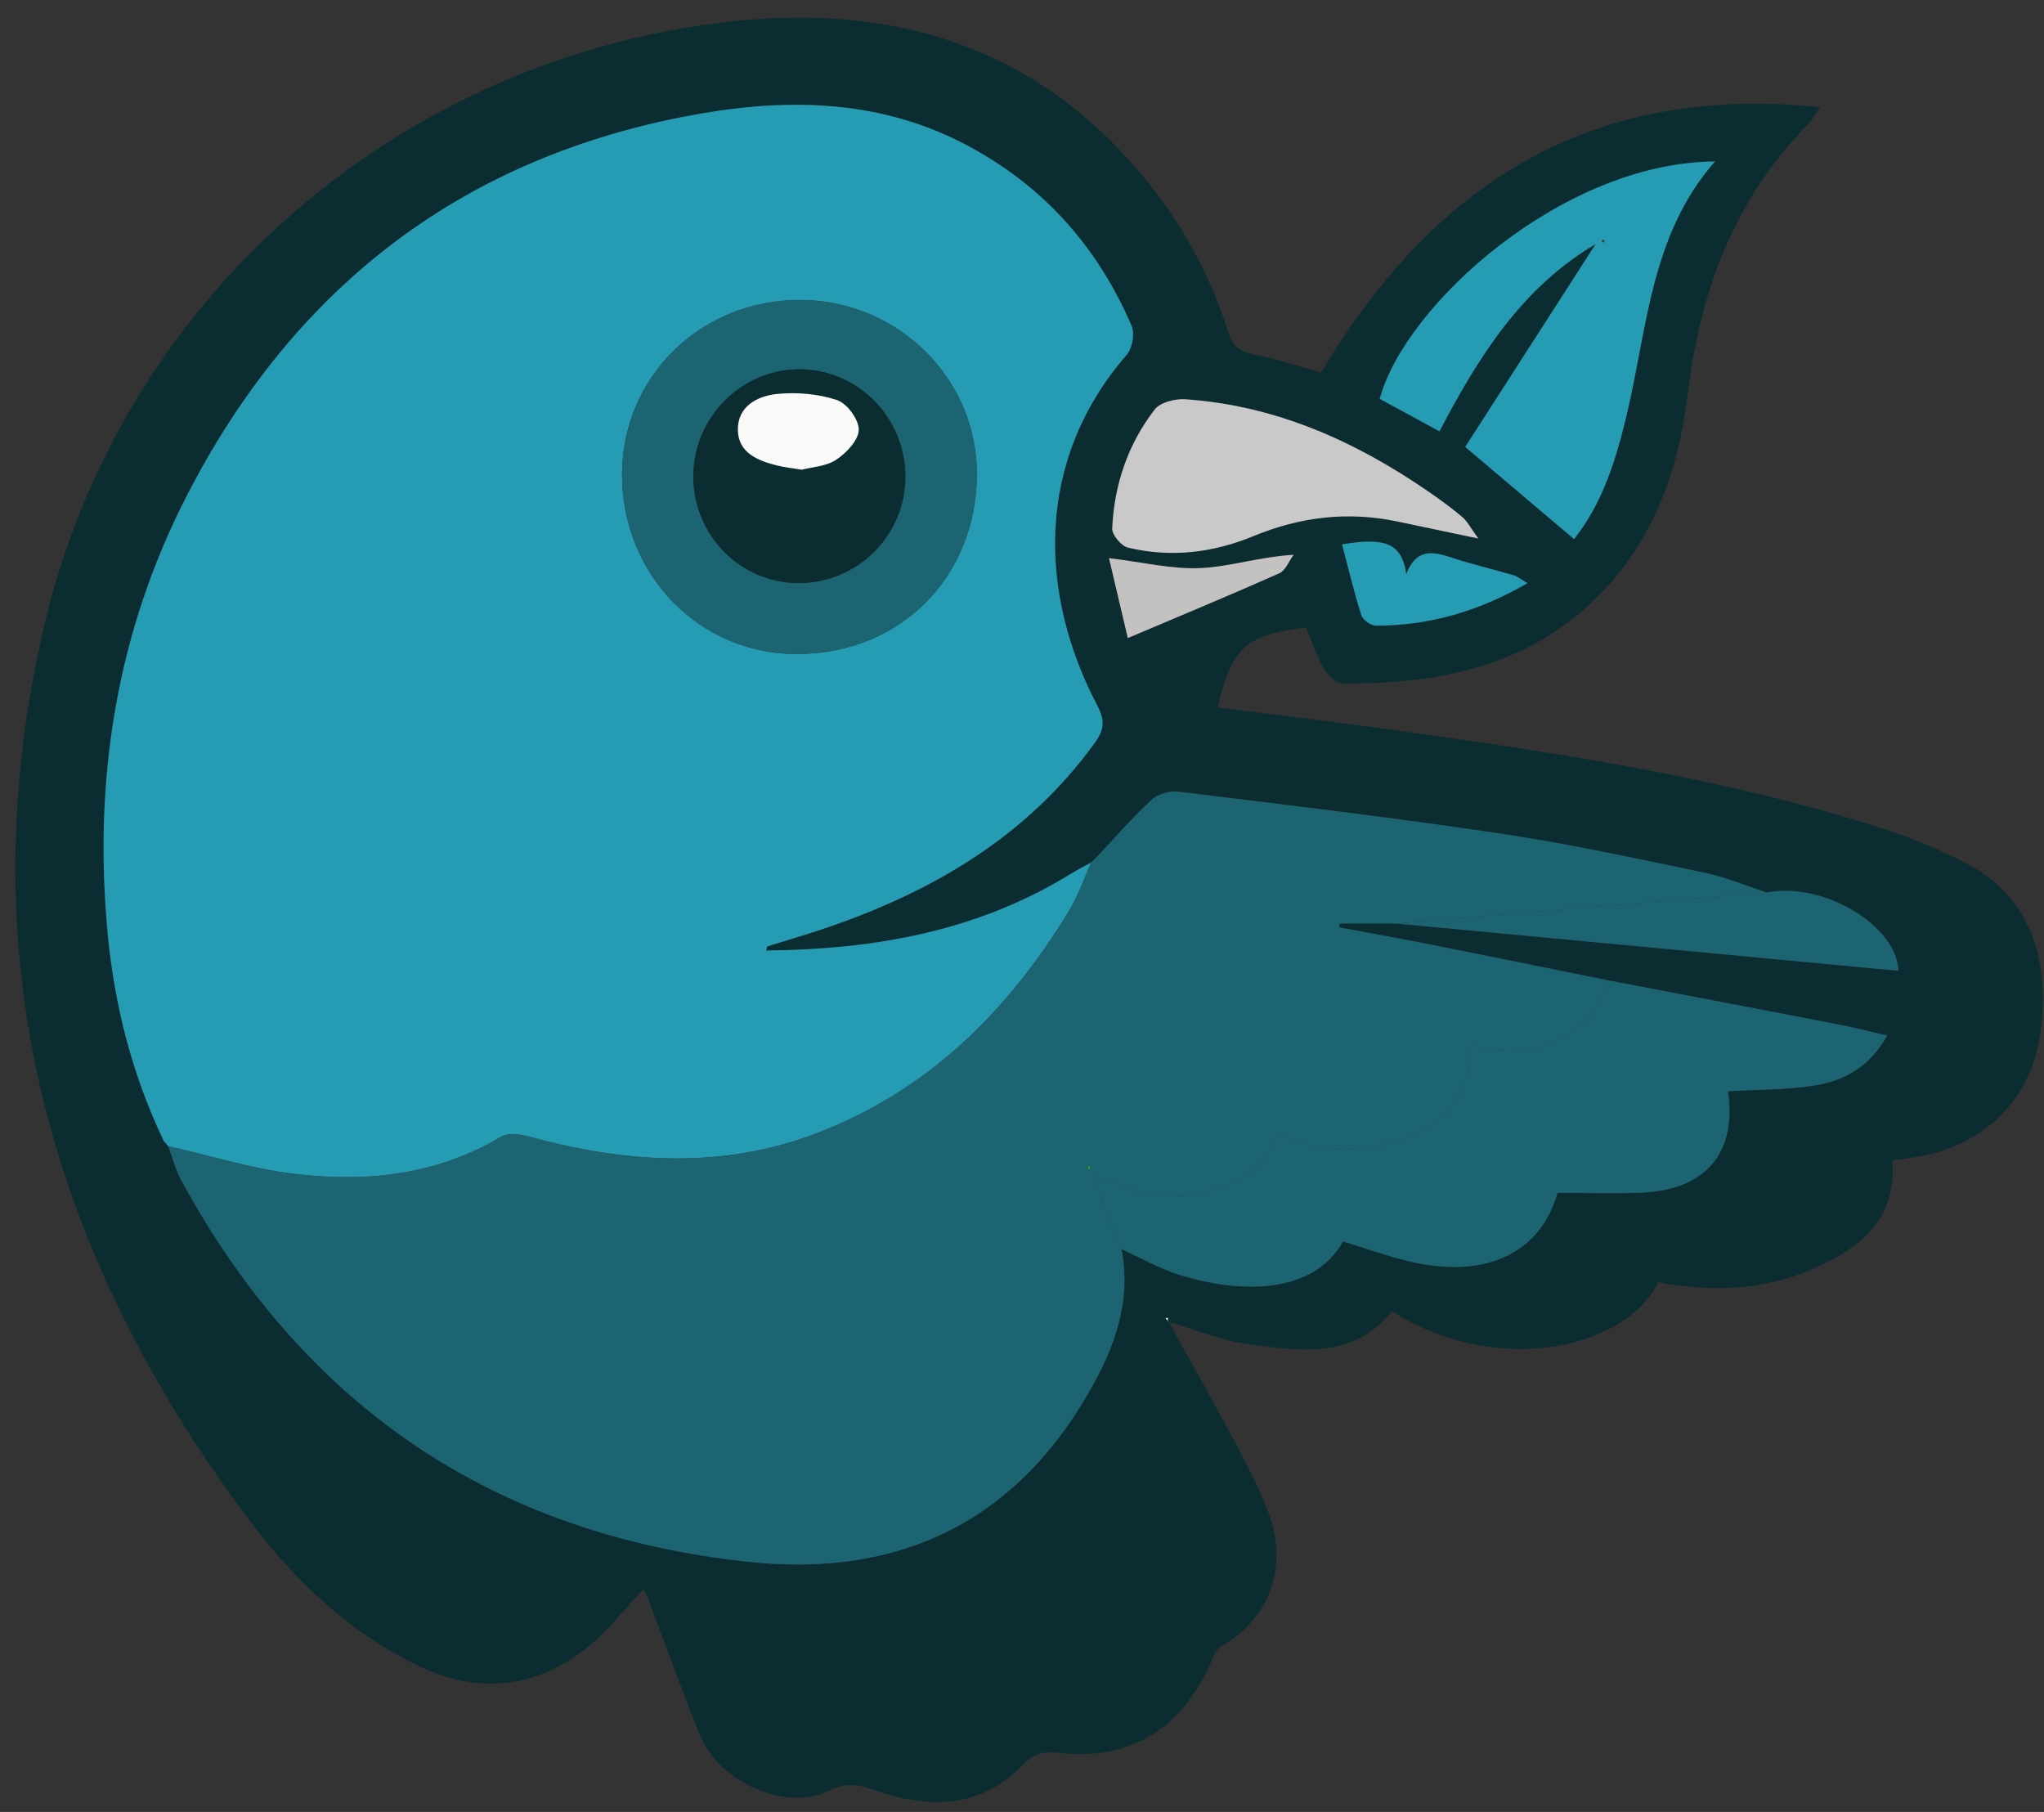 <?xml version="1.0" encoding="UTF-8" standalone="no"?>
<svg width="88px" height="78px" viewBox="0 0 88 78" version="1.1" xmlns="http://www.w3.org/2000/svg" xmlns:xlink="http://www.w3.org/1999/xlink" xmlns:sketch="http://www.bohemiancoding.com/sketch/ns">
    <rect x="0" y="0" width="88" height="78" fill="#333333" stroke="none"/>
    <!-- Generator: Sketch 3.3.3 (12072) - http://www.bohemiancoding.com/sketch -->
    <title>Bower</title>
    <desc>Created with Sketch.</desc>
    <defs></defs>
    <g id="Page-1" stroke="none" stroke-width="1" fill="none" fill-rule="evenodd" sketch:type="MSPage">
        <g id="website" sketch:type="MSArtboardGroup" transform="translate(-811, -1130)">
            <g id="logos" sketch:type="MSLayerGroup" transform="translate(810, 813)">
                <g id="Bower" transform="translate(1.589, 317.67)" sketch:type="MSShapeGroup">
                    <path d="M49.714,56.207 C50.711,58.011 51.728,59.805 52.696,61.624 C53.198,62.568 53.688,63.532 54.051,64.535 C54.881,66.821 54.04,69.037 52.005,70.188 C51.873,70.263 51.746,70.406 51.689,70.547 C50.41,73.714 48.15,75.165 44.931,74.783 C44.27,74.705 43.888,74.852 43.421,75.332 C41.58,77.219 39.344,77.188 37.049,76.388 C36.359,76.147 35.839,76.053 35.117,76.416 C33.298,77.33 30.382,76.07 29.561,74.061 C28.751,72.077 28.037,70.055 27.275,68.052 C27.211,67.884 27.102,67.733 27.113,67.753 C26.242,68.649 25.457,69.704 24.443,70.447 C22.273,72.039 19.881,72.229 17.43,71.044 C14.427,69.593 12.071,67.343 10.108,64.723 C1.471,53.195 -2.027,40.404 1.331,26.189 C4.594,12.382 16.176,2.147 30.242,0.33 C37.161,-0.563 43.331,0.943 48.146,6.362 C50.035,8.488 51.434,10.913 52.294,13.626 C52.477,14.201 52.73,14.451 53.322,14.57 C54.33,14.772 55.312,15.099 56.285,15.368 C61.102,7.307 67.83,2.917 77.766,3.942 C77.493,4.351 77.416,4.516 77.296,4.638 C74.103,7.849 72.618,11.798 72.083,16.232 C71.682,19.554 70.598,22.66 68.133,25.078 C65.096,28.059 61.261,28.786 57.201,28.749 C56.935,28.746 56.579,28.415 56.427,28.146 C56.103,27.572 55.886,26.939 55.629,26.34 C53.034,26.669 52.451,27.19 51.834,29.783 C54.175,30.081 56.509,30.36 58.837,30.68 C66.011,31.668 73.178,32.708 80.115,34.884 C81.483,35.313 82.836,35.854 84.106,36.516 C86.716,37.876 87.779,40.569 87.215,44.029 C86.787,46.659 84.893,48.557 82.154,49.091 C81.757,49.168 81.354,49.218 80.885,49.291 C81.084,51.865 79.447,53.094 77.419,53.971 C75.285,54.894 73.047,54.951 70.802,54.527 C69.342,57.496 63.678,58.577 59.342,55.773 C57.679,57.844 55.408,57.497 53.221,57.206 C52.02,57.046 50.863,56.562 49.686,56.224 C49.688,56.17 49.69,56.115 49.692,56.06 C49.657,56.065 49.622,56.07 49.587,56.075 C49.629,56.119 49.671,56.163 49.714,56.207 L49.714,56.207 Z M46.381,36.463 L46.392,36.459 C46.104,36.618 45.807,36.764 45.527,36.937 C41.504,39.422 37.063,40.204 32.396,40.248 C32.431,40.136 32.433,40.076 32.453,40.069 C33.226,39.825 34.005,39.601 34.773,39.344 C39.459,37.775 43.592,35.398 46.556,31.293 C46.952,30.744 46.985,30.336 46.656,29.71 C44.134,24.904 43.944,19.184 47.923,14.597 C48.162,14.321 48.273,13.693 48.132,13.363 C46.653,9.916 44.276,7.269 40.932,5.527 C37.054,3.508 32.924,3.556 28.822,4.359 C19.041,6.275 11.96,11.878 7.436,20.703 C4.408,26.611 3.427,32.947 4.047,39.519 C4.339,42.616 5.109,45.625 6.465,48.455 C6.53,48.529 6.596,48.602 6.662,48.676 L6.65,48.67 C6.844,49.179 6.983,49.719 7.242,50.193 C12.539,59.877 20.663,65.394 31.64,66.565 C37.746,67.216 42.699,65.123 45.982,59.782 C47.213,57.779 48.173,55.599 47.699,53.106 C48.531,53.481 49.335,53.947 50.2,54.214 C52.796,55.014 55.938,55.078 57.232,52.77 C58.228,53.071 59.2,53.431 60.202,53.657 C63.454,54.39 65.758,53.215 66.463,50.681 C67.692,50.681 68.864,50.717 70.033,50.674 C72.832,50.572 74.186,48.984 73.809,46.306 C75.052,46.232 76.31,46.251 77.535,46.057 C78.816,45.854 79.921,45.248 80.658,43.905 C79.82,43.715 79.149,43.545 78.471,43.413 C75.181,42.777 71.89,42.152 68.6,41.523 C66.085,41.015 63.572,40.502 61.056,40.003 C59.726,39.739 58.39,39.5 57.057,39.249 C57.069,39.194 57.081,39.14 57.093,39.085 L59.511,39.085 C66.723,39.764 73.935,40.442 81.143,41.121 C81.08,39.176 77.911,37.278 75.474,37.751 C74.585,37.462 73.713,37.088 72.803,36.9 C69.877,36.293 66.951,35.653 63.997,35.212 C59.398,34.525 54.777,33.978 50.162,33.412 C49.784,33.365 49.263,33.507 48.991,33.759 C48.153,34.532 47.403,35.401 46.619,36.234 C46.54,36.31 46.461,36.387 46.381,36.463 L46.381,36.463 Z M67.178,22.538 C68.443,20.936 68.994,19.071 69.449,17.167 C70.341,13.433 70.472,9.446 73.244,6.281 C66.669,6.323 59.885,12.476 58.813,16.501 C59.641,16.951 60.476,17.405 61.385,17.899 C63.068,14.669 64.958,11.686 68.11,9.835 C66.226,12.764 64.342,15.692 62.492,18.568 C64.192,20.008 65.652,21.245 67.178,22.538 L67.178,22.538 Z M63.057,22.512 C62.723,22.053 62.589,21.778 62.376,21.596 C61.928,21.213 61.448,20.865 60.963,20.529 C57.788,18.332 54.354,16.789 50.452,16.518 C50.011,16.487 49.366,16.645 49.126,16.956 C47.972,18.449 47.38,20.197 47.295,22.08 C47.282,22.354 47.686,22.833 47.973,22.903 C49.821,23.348 51.637,23.127 53.388,22.404 C55.386,21.578 57.438,21.334 59.561,21.777 C60.624,21.998 61.685,22.223 63.057,22.512 L63.057,22.512 Z M65.174,24.436 C64.872,24.26 64.736,24.141 64.579,24.095 C63.661,23.826 62.727,23.609 61.821,23.307 C61.026,23.042 60.351,22.993 59.954,24.046 C59.77,22.746 59.085,22.437 57.192,22.766 C57.463,23.794 57.704,24.819 58.022,25.82 C58.087,26.022 58.442,26.265 58.662,26.264 C60.946,26.26 63.062,25.651 65.174,24.436 L65.174,24.436 Z M47.156,23.357 C47.41,24.439 47.699,25.666 47.966,26.797 C50.297,25.809 52.404,24.936 54.488,24.008 C54.758,23.887 54.904,23.485 55.107,23.213 C53.619,23.303 52.37,23.725 51.105,23.785 C49.866,23.843 48.609,23.531 47.156,23.357 L47.156,23.357 Z" id="Fill-2" fill="#0B2D32"></path>
                    <path d="M6.465,48.455 C5.109,45.625 4.339,42.616 4.047,39.519 C3.427,32.947 4.408,26.611 7.436,20.703 C11.96,11.878 19.041,6.275 28.822,4.359 C32.924,3.556 37.054,3.508 40.932,5.527 C44.276,7.269 46.653,9.916 48.132,13.363 C48.273,13.693 48.162,14.321 47.923,14.597 C43.944,19.184 44.134,24.904 46.656,29.71 C46.985,30.336 46.952,30.744 46.556,31.293 C43.592,35.398 39.459,37.775 34.773,39.344 C34.005,39.601 33.226,39.825 32.453,40.069 C32.433,40.076 32.431,40.136 32.396,40.248 C37.063,40.204 41.504,39.422 45.527,36.937 C45.807,36.764 46.104,36.618 46.392,36.459 C46.078,37.155 45.832,37.892 45.438,38.539 C42.821,42.846 39.39,46.264 34.607,48.102 C30.511,49.675 26.364,49.399 22.213,48.267 C21.827,48.162 21.295,48.082 20.991,48.263 C18.192,49.929 15.143,50.244 12.02,49.856 C10.209,49.63 8.438,49.076 6.65,48.67 L6.662,48.676 C6.596,48.602 6.53,48.529 6.465,48.455 L6.465,48.455 Z M33.861,12.243 C29.579,12.238 26.206,15.54 26.192,19.749 C26.178,24.022 29.49,27.521 33.786,27.485 C38.185,27.449 41.409,24.185 41.467,19.833 C41.523,15.65 38.07,12.248 33.861,12.243 L33.861,12.243 Z" id="Fill-3" fill="#259CB3"></path>
                    <path d="M6.65,48.67 C8.438,49.076 10.209,49.63 12.02,49.856 C15.143,50.244 18.192,49.929 20.991,48.263 C21.295,48.082 21.827,48.162 22.213,48.267 C26.364,49.399 30.511,49.675 34.607,48.102 C39.39,46.264 42.821,42.846 45.438,38.539 C45.832,37.892 46.078,37.155 46.392,36.459 C46.392,36.459 46.381,36.463 46.381,36.463 C46.461,36.387 46.54,36.31 46.619,36.234 C47.403,35.401 48.153,34.532 48.991,33.759 C49.263,33.507 49.784,33.365 50.162,33.412 C54.777,33.978 59.398,34.525 63.997,35.212 C66.951,35.653 69.877,36.293 72.803,36.9 C73.713,37.088 74.585,37.462 75.473,37.751 C71.39,38.089 67.307,38.425 63.225,38.764 C61.986,38.867 60.749,38.978 59.511,39.085 L57.093,39.085 C57.081,39.14 57.069,39.194 57.057,39.249 C58.39,39.5 59.726,39.739 61.056,40.003 C63.572,40.502 66.085,41.015 68.6,41.523 C68.368,42.043 68.257,42.68 67.884,43.062 C66.445,44.532 64.666,44.878 62.698,44.292 C62.729,46.4 61.847,47.609 59.771,48.354 C57.971,49 56.181,49.016 54.414,48.096 C53.81,49.878 52.445,50.387 50.891,50.716 C49.223,51.069 47.789,50.515 46.37,49.782 C46.35,49.692 46.33,49.602 46.31,49.512 C46.283,49.53 46.257,49.547 46.231,49.565 C46.282,49.633 46.334,49.701 46.386,49.769 C46.758,50.745 47.13,51.722 47.501,52.698 C47.57,52.837 47.639,52.975 47.707,53.113 L47.699,53.106 C48.173,55.599 47.213,57.779 45.982,59.782 C42.699,65.123 37.746,67.216 31.64,66.565 C20.663,65.394 12.539,59.877 7.242,50.193 C6.983,49.719 6.844,49.179 6.65,48.67" id="Fill-4" fill="#1C6472"></path>
                    <path d="M47.501,52.698 C47.13,51.722 46.758,50.745 46.386,49.769 L46.37,49.782 C47.789,50.515 49.223,51.069 50.891,50.716 C52.445,50.387 53.81,49.878 54.414,48.096 C56.181,49.016 57.971,49 59.771,48.354 C61.847,47.609 62.729,46.4 62.698,44.292 C64.666,44.878 66.445,44.532 67.884,43.062 C68.257,42.68 68.368,42.043 68.6,41.523 C71.89,42.152 75.181,42.777 78.471,43.413 C79.149,43.545 79.82,43.715 80.658,43.905 C79.921,45.248 78.816,45.854 77.535,46.057 C76.31,46.251 75.052,46.232 73.809,46.306 C74.186,48.984 72.832,50.572 70.033,50.674 C68.864,50.717 67.692,50.681 66.463,50.681 C65.758,53.215 63.454,54.39 60.202,53.657 C59.2,53.431 58.228,53.071 57.232,52.77 C55.938,55.078 52.796,55.014 50.2,54.214 C49.335,53.947 48.531,53.481 47.699,53.106 L47.707,53.113 C47.639,52.975 47.57,52.837 47.501,52.698" id="Fill-5" fill="#1C6472"></path>
                    <path d="M67.178,22.538 C65.652,21.245 64.192,20.008 62.492,18.568 C64.342,15.692 66.226,12.764 68.11,9.835 C64.958,11.686 63.068,14.669 61.385,17.899 C60.476,17.405 59.641,16.951 58.813,16.501 C59.885,12.476 66.669,6.323 73.244,6.281 C70.472,9.446 70.341,13.433 69.449,17.167 C68.994,19.071 68.443,20.936 67.178,22.538 L67.178,22.538 Z M68.491,9.707 C68.47,9.685 68.449,9.662 68.428,9.64 C68.406,9.661 68.384,9.682 68.362,9.703 C68.394,9.726 68.425,9.749 68.456,9.772 C68.468,9.75 68.479,9.729 68.491,9.707 L68.491,9.707 Z" id="Fill-6" fill="#259CB3"></path>
                    <path d="M63.057,22.512 C61.685,22.223 60.624,21.998 59.561,21.777 C57.438,21.334 55.386,21.578 53.388,22.404 C51.637,23.127 49.821,23.348 47.973,22.903 C47.686,22.833 47.282,22.354 47.295,22.08 C47.38,20.197 47.972,18.449 49.126,16.956 C49.366,16.645 50.011,16.487 50.452,16.518 C54.354,16.789 57.788,18.332 60.963,20.529 C61.448,20.865 61.928,21.213 62.376,21.596 C62.589,21.778 62.723,22.053 63.057,22.512" id="Fill-7" fill="#CAC9C9"></path>
                    <path d="M59.511,39.085 C60.749,38.978 61.986,38.867 63.225,38.764 C67.307,38.425 71.39,38.089 75.473,37.751 C77.911,37.278 81.08,39.176 81.143,41.121 C73.935,40.442 66.723,39.764 59.511,39.085" id="Fill-8" fill="#1C6472"></path>
                    <path d="M65.174,24.436 C63.062,25.651 60.946,26.26 58.662,26.264 C58.442,26.265 58.087,26.022 58.022,25.82 C57.704,24.819 57.463,23.794 57.192,22.766 C59.085,22.437 59.77,22.746 59.954,24.046 C60.351,22.993 61.026,23.042 61.821,23.307 C62.727,23.609 63.661,23.826 64.579,24.095 C64.736,24.141 64.872,24.26 65.174,24.436" id="Fill-9" fill="#259CB3"></path>
                    <path d="M47.156,23.357 C48.609,23.531 49.866,23.843 51.105,23.785 C52.37,23.725 53.619,23.303 55.107,23.213 C54.904,23.485 54.758,23.887 54.488,24.008 C52.404,24.936 50.297,25.809 47.966,26.797 C47.699,25.666 47.41,24.439 47.156,23.357" id="Fill-10" fill="#C4C2C1"></path>
                    <path id="Fill-11" fill="#FDFDFD" d="M49.714,56.207 C49.671,56.163 49.629,56.119 49.587,56.075 C49.622,56.07 49.657,56.065 49.692,56.06 C49.69,56.115 49.688,56.17 49.686,56.224 C49.686,56.225 49.714,56.207 49.714,56.207"></path>
                    <path id="Fill-12" fill="#FCCA2E" d="M6.465,48.455 C6.53,48.529 6.596,48.602 6.662,48.676 C6.596,48.602 6.53,48.529 6.465,48.455"></path>
                    <path id="Fill-13" fill="#ED5633" d="M46.619,36.234 C46.54,36.31 46.461,36.387 46.381,36.463 C46.461,36.387 46.54,36.31 46.619,36.234"></path>
                    <path d="M33.861,12.243 C38.07,12.248 41.523,15.65 41.467,19.833 C41.409,24.185 38.185,27.449 33.786,27.485 C29.49,27.521 26.178,24.022 26.192,19.749 C26.206,15.54 29.579,12.238 33.861,12.243 L33.861,12.243 Z M29.261,19.823 C29.252,22.369 31.288,24.434 33.803,24.43 C36.335,24.426 38.387,22.379 38.39,19.855 C38.394,17.311 36.353,15.235 33.841,15.227 C31.337,15.22 29.271,17.293 29.261,19.823 L29.261,19.823 Z" id="Fill-14" fill="#1C6472"></path>
                    <path id="Fill-15" fill="#55392B" d="M47.501,52.698 C47.57,52.837 47.639,52.975 47.707,53.113 C47.639,52.975 47.57,52.837 47.501,52.698"></path>
                    <path id="Fill-16" fill="#2CAD2A" d="M46.386,49.769 C46.334,49.701 46.282,49.633 46.231,49.565 C46.257,49.547 46.283,49.53 46.31,49.512 C46.33,49.602 46.35,49.692 46.37,49.782 L46.386,49.769"></path>
                    <path id="Fill-17" fill="#55392B" d="M68.491,9.707 C68.479,9.729 68.468,9.75 68.456,9.772 C68.425,9.749 68.394,9.726 68.362,9.703 C68.384,9.682 68.406,9.661 68.428,9.64 C68.449,9.662 68.47,9.685 68.491,9.707"></path>
                    <path d="M29.261,19.823 C29.271,17.293 31.337,15.22 33.841,15.227 C36.353,15.235 38.394,17.311 38.39,19.855 C38.387,22.379 36.335,24.426 33.803,24.43 C31.288,24.434 29.252,22.369 29.261,19.823 L29.261,19.823 Z M33.93,19.55 C34.374,19.432 34.982,19.408 35.414,19.119 C35.852,18.827 36.376,18.277 36.383,17.833 C36.39,17.393 35.88,16.697 35.45,16.554 C34.646,16.285 33.723,16.205 32.873,16.289 C32.016,16.374 31.151,16.826 31.179,17.861 C31.204,18.82 32.028,19.159 32.849,19.364 C33.169,19.445 33.501,19.478 33.93,19.55 L33.93,19.55 Z" id="Fill-18" fill="#0B2D32"></path>
                    <path d="M33.93,19.55 C33.501,19.478 33.169,19.445 32.849,19.364 C32.028,19.159 31.204,18.82 31.179,17.861 C31.151,16.826 32.016,16.374 32.873,16.289 C33.723,16.205 34.646,16.285 35.45,16.554 C35.88,16.697 36.39,17.393 36.383,17.833 C36.376,18.277 35.852,18.827 35.414,19.119 C34.982,19.408 34.374,19.432 33.93,19.55" id="Fill-19" fill="#F9F9F8"></path>
                </g>
            </g>
        </g>
    </g>
</svg>